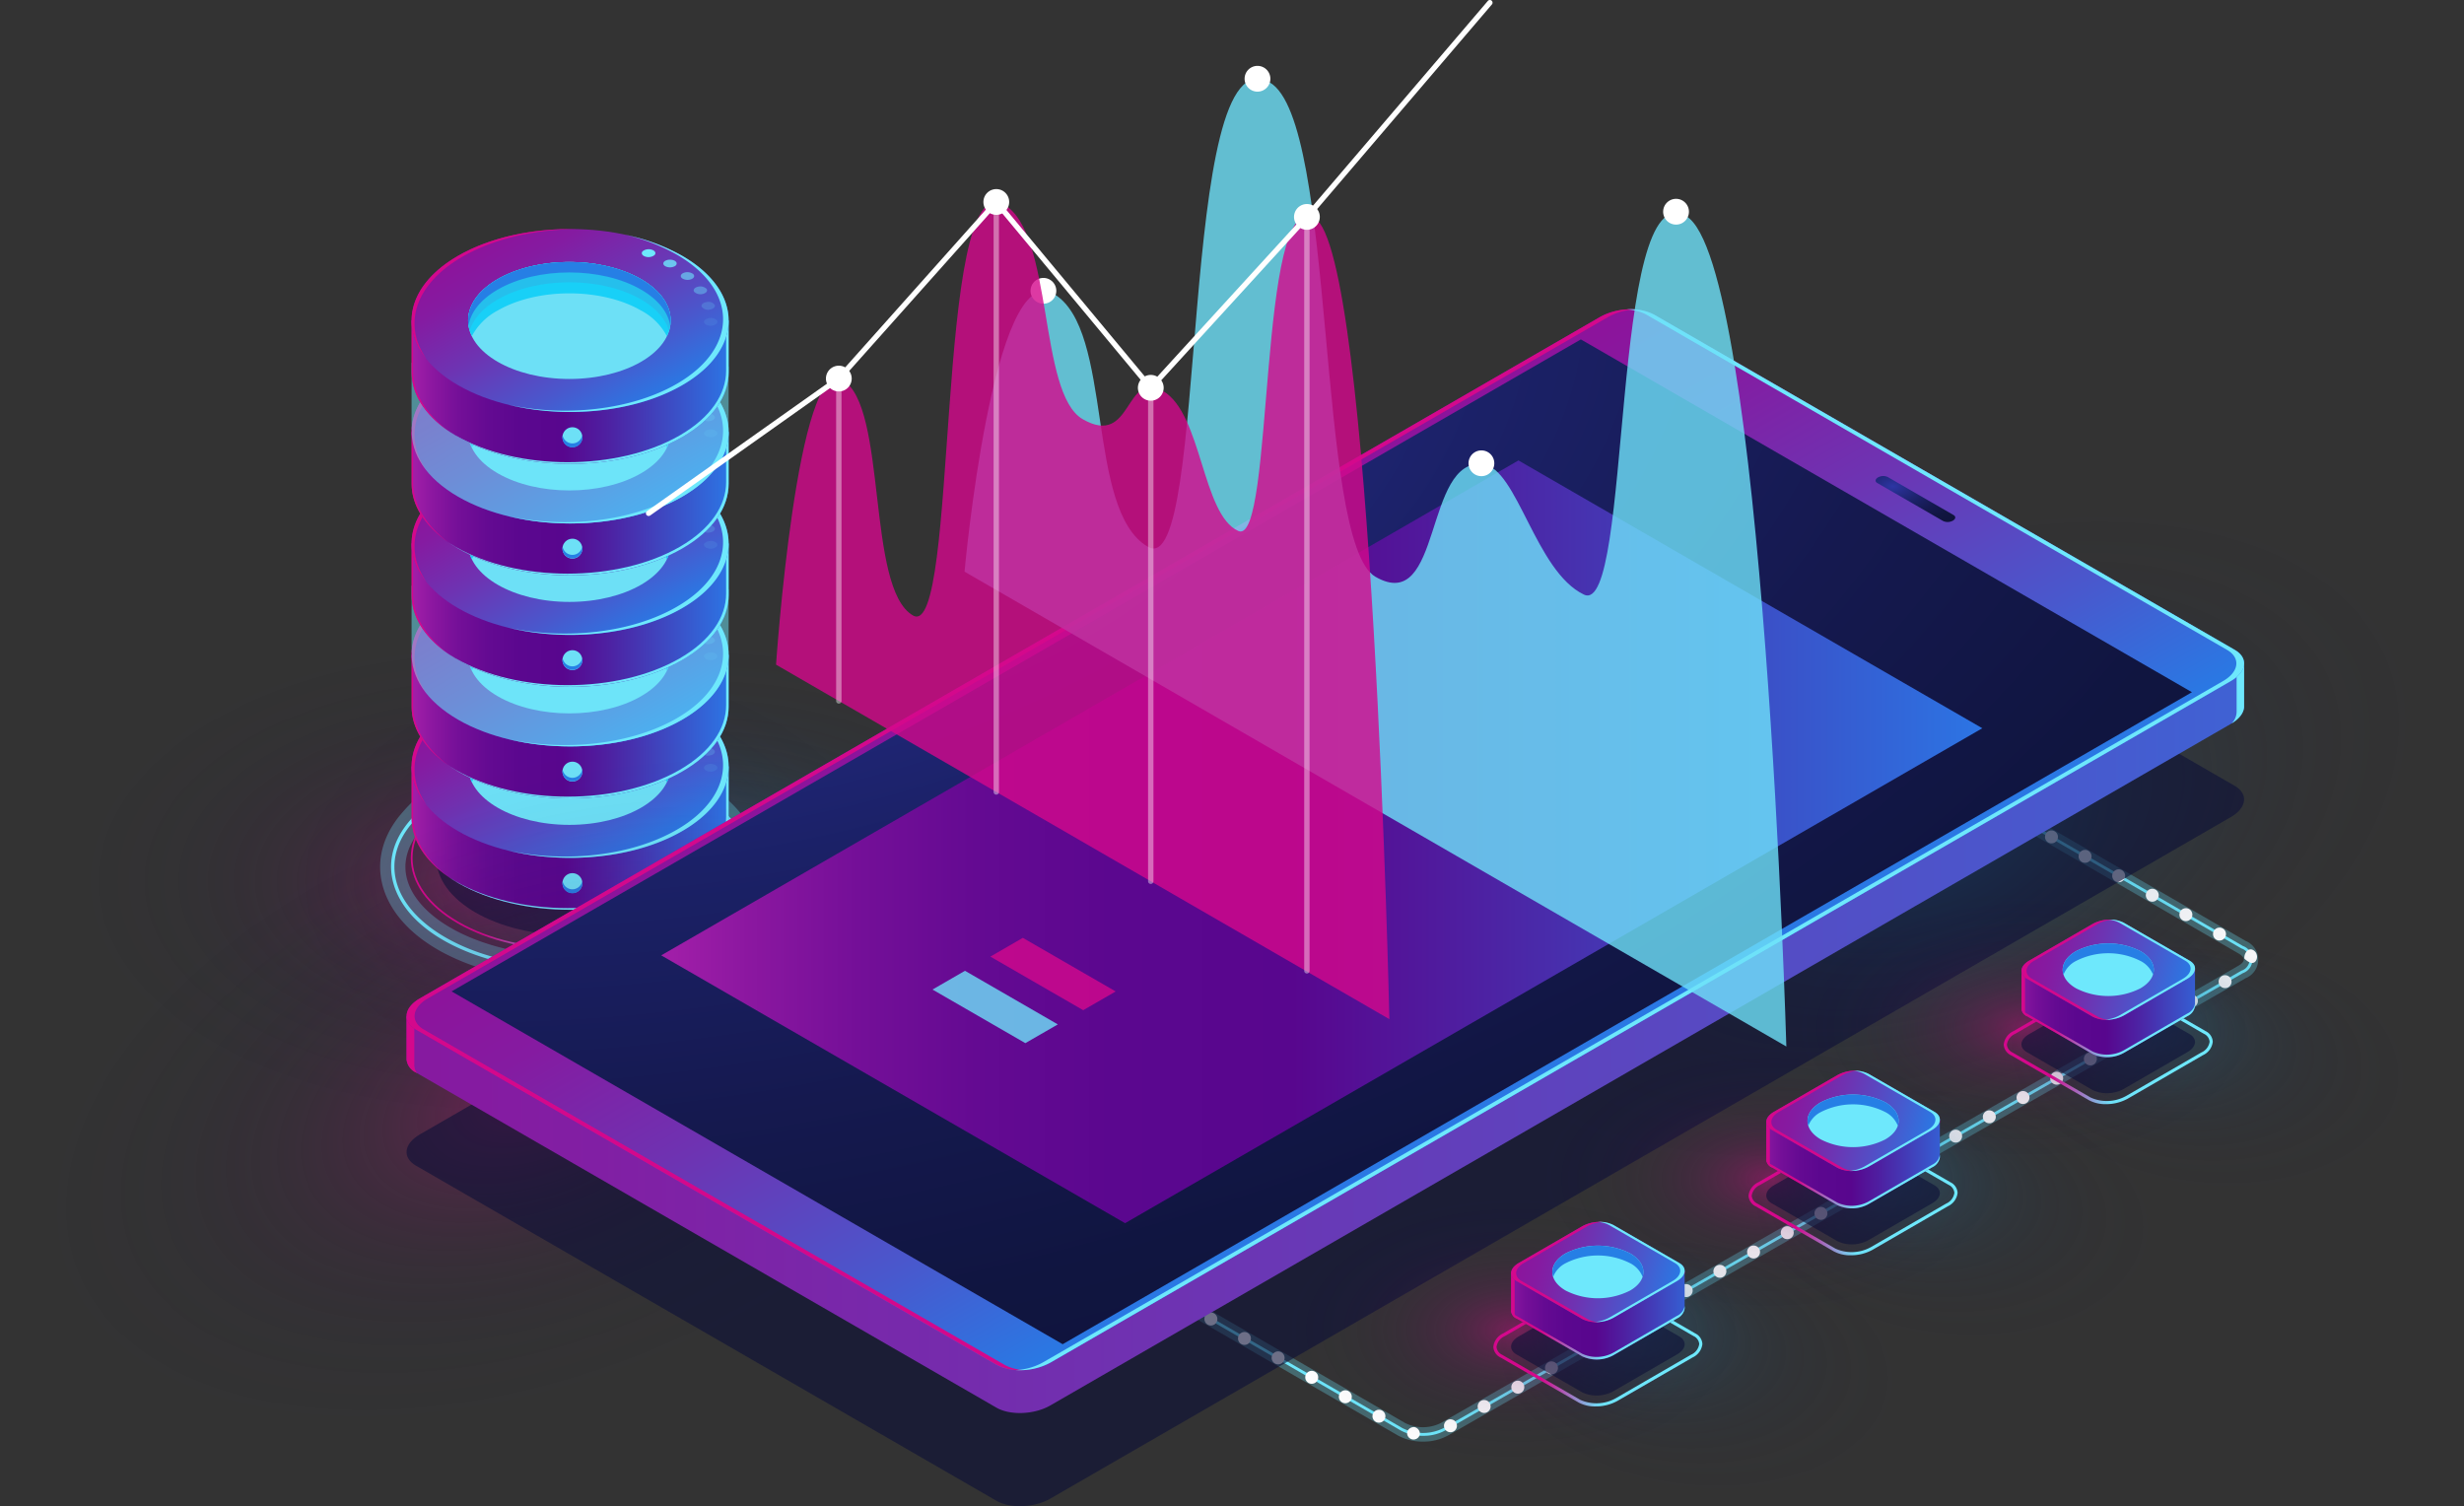 <svg xmlns="http://www.w3.org/2000/svg" xmlns:xlink="http://www.w3.org/1999/xlink" viewBox="0 0 458.983 280.569"><rect x="0" y="0" width="458.983" height="280.569" fill="#333333" stroke="none"/><defs><style>.cls-1{isolation:isolate;}.cls-17,.cls-2,.cls-3,.cls-30,.cls-31,.cls-39,.cls-40,.cls-41,.cls-46,.cls-47,.cls-52,.cls-53{opacity:0.4;}.cls-2,.cls-3,.cls-30,.cls-31,.cls-40,.cls-41,.cls-46,.cls-47,.cls-52,.cls-53{mix-blend-mode:lighten;}.cls-2{fill:url(#radial-gradient);}.cls-3{fill:url(#radial-gradient-2);}.cls-15,.cls-16,.cls-17,.cls-18,.cls-19,.cls-22,.cls-4,.cls-5{fill:#6ee8fc;}.cls-4{opacity:0.3;}.cls-6{fill:url(#Áåçûìÿííûé_ãðàäèåíò_388);}.cls-7{fill:#0c0f38;}.cls-16,.cls-7{opacity:0.6;}.cls-8{fill:url(#Áåçûìÿííûé_ãðàäèåíò_377);}.cls-38,.cls-9{fill:#d4088c;}.cls-10{fill:url(#Áåçûìÿííûé_ãðàäèåíò_300);}.cls-11{fill:#6de0f6;}.cls-12{fill:#18d0f7;}.cls-13{fill:#25bfec;}.cls-14{fill:#267fe5;}.cls-15,.cls-37,.cls-38{opacity:0.8;}.cls-18{opacity:0.2;}.cls-19{opacity:0.1;}.cls-20{fill:url(#Áåçûìÿííûé_ãðàäèåíò_377-2);}.cls-21{fill:url(#Áåçûìÿííûé_ãðàäèåíò_300-2);}.cls-22{opacity:0.5;}.cls-23{fill:url(#Áåçûìÿííûé_ãðàäèåíò_377-3);}.cls-24{fill:url(#Áåçûìÿííûé_ãðàäèåíò_300-3);}.cls-25{fill:url(#Áåçûìÿííûé_ãðàäèåíò_377-4);}.cls-26{fill:url(#Áåçûìÿííûé_ãðàäèåíò_300-4);}.cls-27{fill:url(#Áåçûìÿííûé_ãðàäèåíò_377-5);}.cls-28{fill:url(#Áåçûìÿííûé_ãðàäèåíò_300-5);}.cls-29,.cls-39{fill:#fff;}.cls-30{fill:url(#radial-gradient-3);}.cls-31{fill:url(#radial-gradient-4);}.cls-32{fill:url(#Áåçûìÿííûé_ãðàäèåíò_300-6);}.cls-33{fill:url(#Áåçûìÿííûé_ãðàäèåíò_300-7);}.cls-34{fill:url(#Áåçûìÿííûé_ãðàäèåíò_478);}.cls-35{fill:url(#Áåçûìÿííûé_ãðàäèåíò_377-6);}.cls-36{fill:url(#Áåçûìÿííûé_ãðàäèåíò_478-2);}.cls-37{fill:#6ee1f8;}.cls-40{fill:url(#radial-gradient-5);}.cls-41{fill:url(#radial-gradient-6);}.cls-42{fill:url(#Áåçûìÿííûé_ãðàäèåíò_102);}.cls-43{fill:url(#Áåçûìÿííûé_ãðàäèåíò_377-7);}.cls-44{fill:url(#Áåçûìÿííûé_ãðàäèåíò_388-2);}.cls-45{fill:url(#Áåçûìÿííûé_ãðàäèåíò_300-8);}.cls-46{fill:url(#radial-gradient-7);}.cls-47{fill:url(#radial-gradient-8);}.cls-48{fill:url(#Áåçûìÿííûé_ãðàäèåíò_102-2);}.cls-49{fill:url(#Áåçûìÿííûé_ãðàäèåíò_377-8);}.cls-50{fill:url(#Áåçûìÿííûé_ãðàäèåíò_388-3);}.cls-51{fill:url(#Áåçûìÿííûé_ãðàäèåíò_300-9);}.cls-52{fill:url(#radial-gradient-9);}.cls-53{fill:url(#radial-gradient-10);}.cls-54{fill:url(#Áåçûìÿííûé_ãðàäèåíò_102-3);}.cls-55{fill:url(#Áåçûìÿííûé_ãðàäèåíò_377-9);}.cls-56{fill:url(#Áåçûìÿííûé_ãðàäèåíò_388-4);}.cls-57{fill:url(#Áåçûìÿííûé_ãðàäèåíò_300-10);}</style><radialGradient id="radial-gradient" cx="-2723.946" cy="202.811" r="68.499" gradientTransform="matrix(0.866, 0.5, -0.866, 0.5, 2665.037, 1424.716)" gradientUnits="userSpaceOnUse"><stop offset="0.011" stop-color="#25bfec"/><stop offset="0.04" stop-color="#24b6e3" stop-opacity="0.948"/><stop offset="0.189" stop-color="#208bb7" stop-opacity="0.7"/><stop offset="0.338" stop-color="#1c6692" stop-opacity="0.486"/><stop offset="0.483" stop-color="#194773" stop-opacity="0.311"/><stop offset="0.625" stop-color="#16305c" stop-opacity="0.176"/><stop offset="0.76" stop-color="#141f4b" stop-opacity="0.078"/><stop offset="0.888" stop-color="#131440" stop-opacity="0.02"/><stop offset="1" stop-color="#13113d" stop-opacity="0"/></radialGradient><radialGradient id="radial-gradient-2" cx="-2746.292" cy="225.158" r="68.499" gradientTransform="matrix(0.866, 0.5, -0.866, 0.5, 2665.037, 1424.716)" gradientUnits="userSpaceOnUse"><stop offset="0.011" stop-color="#d4088c"/><stop offset="0.142" stop-color="#a90a7a" stop-opacity="0.775"/><stop offset="0.297" stop-color="#7b0c68" stop-opacity="0.541"/><stop offset="0.452" stop-color="#560e58" stop-opacity="0.347"/><stop offset="0.601" stop-color="#390f4c" stop-opacity="0.195"/><stop offset="0.745" stop-color="#241044" stop-opacity="0.087"/><stop offset="0.881" stop-color="#17113f" stop-opacity="0.022"/><stop offset="1" stop-color="#13113d" stop-opacity="0"/></radialGradient><linearGradient id="Áåçûìÿííûé_ãðàäèåíò_388" x1="217.868" y1="244.806" x2="277.238" y2="244.806" gradientUnits="userSpaceOnUse"><stop offset="0" stop-color="#d4088c"/><stop offset="0.226" stop-color="#d4088c"/><stop offset="0.511" stop-color="#6ee1f8"/><stop offset="0.78" stop-color="#6ee8fc"/><stop offset="1" stop-color="#6ee8fc"/></linearGradient><linearGradient id="Áåçûìÿííûé_ãðàäèåíò_377" x1="-35.293" y1="237.425" x2="23.751" y2="237.425" gradientTransform="translate(253.323)" gradientUnits="userSpaceOnUse"><stop offset="0" stop-color="#a31fa9"/><stop offset="0.067" stop-color="#8b17a0"/><stop offset="0.149" stop-color="#740f98"/><stop offset="0.239" stop-color="#640a92"/><stop offset="0.341" stop-color="#5b078f"/><stop offset="0.478" stop-color="#58068e"/><stop offset="0.626" stop-color="#4d22a3"/><stop offset="0.944" stop-color="#3168da"/><stop offset="1" stop-color="#2c75e4"/></linearGradient><linearGradient id="Áåçûìÿííûé_ãðàäèåíò_300" x1="290.926" y1="1046.561" x2="339.138" y2="1046.561" gradientTransform="matrix(0.866, 0.5, -0.866, 0.5, 739.708, -538.036)" gradientUnits="userSpaceOnUse"><stop offset="0" stop-color="#8d139b"/><stop offset="0.165" stop-color="#851ba1"/><stop offset="0.428" stop-color="#6e33b2"/><stop offset="0.755" stop-color="#4958cd"/><stop offset="1" stop-color="#2979e4"/></linearGradient><linearGradient id="Áåçûìÿííûé_ãðàäèåíò_377-2" x1="-35.293" y1="216.66" x2="23.751" y2="216.66" xlink:href="#Áåçûìÿííûé_ãðàäèåíò_377"/><linearGradient id="Áåçûìÿííûé_ãðàäèåíò_300-2" x1="270.161" y1="1025.795" x2="318.373" y2="1025.795" xlink:href="#Áåçûìÿííûé_ãðàäèåíò_300"/><linearGradient id="Áåçûìÿííûé_ãðàäèåíò_377-3" x1="-35.293" y1="195.894" x2="23.751" y2="195.894" xlink:href="#Áåçûìÿííûé_ãðàäèåíò_377"/><linearGradient id="Áåçûìÿííûé_ãðàäèåíò_300-3" x1="249.396" y1="1005.03" x2="297.608" y2="1005.03" xlink:href="#Áåçûìÿííûé_ãðàäèåíò_300"/><linearGradient id="Áåçûìÿííûé_ãðàäèåíò_377-4" x1="-35.293" y1="175.129" x2="23.751" y2="175.129" xlink:href="#Áåçûìÿííûé_ãðàäèåíò_377"/><linearGradient id="Áåçûìÿííûé_ãðàäèåíò_300-4" x1="228.631" y1="984.265" x2="276.842" y2="984.265" xlink:href="#Áåçûìÿííûé_ãðàäèåíò_300"/><linearGradient id="Áåçûìÿííûé_ãðàäèåíò_377-5" x1="-35.293" y1="154.364" x2="23.751" y2="154.364" xlink:href="#Áåçûìÿííûé_ãðàäèåíò_377"/><linearGradient id="Áåçûìÿííûé_ãðàäèåíò_300-5" x1="207.865" y1="963.5" x2="256.077" y2="963.5" gradientTransform="matrix(0.866, 0.5, -0.866, 0.5, 881.056, -453.035)" xlink:href="#Áåçûìÿííûé_ãðàäèåíò_300"/><radialGradient id="radial-gradient-3" cx="-2960.744" cy="-413.694" r="84.775" gradientTransform="matrix(0.866, 0.5, -0.866, 0.5, 2706.834, 1928.465)" xlink:href="#radial-gradient"/><radialGradient id="radial-gradient-4" cx="-3160.362" cy="-312.948" r="84.775" gradientTransform="matrix(0.866, 0.5, -0.866, 0.5, 2706.476, 2025.387)" xlink:href="#radial-gradient-2"/><linearGradient id="Áåçûìÿííûé_ãðàäèåíò_300-6" x1="148.466" y1="249.402" x2="644.007" y2="249.402" gradientTransform="matrix(1, 0, 0, 1, 0, 0)" xlink:href="#Áåçûìÿííûé_ãðàäèåíò_300"/><linearGradient id="Áåçûìÿííûé_ãðàäèåíò_300-7" x1="-1170.8" y1="1040.248" x2="-1035.134" y2="1040.248" gradientTransform="matrix(0.866, 0.5, -1, 0.577, 2383.642, 192.268)" xlink:href="#Áåçûìÿííûé_ãðàäèåíò_300"/><radialGradient id="Áåçûìÿííûé_ãðàäèåíò_478" cx="-1848.922" cy="-1440.34" r="269.78" gradientTransform="matrix(0.841, 0.486, -1.072, 0.619, 144.317, 1869.469)" gradientUnits="userSpaceOnUse"><stop offset="0.011" stop-color="#2c35a2"/><stop offset="0.164" stop-color="#252c88"/><stop offset="0.398" stop-color="#1b2167"/><stop offset="0.621" stop-color="#15194f"/><stop offset="0.827" stop-color="#101540"/><stop offset="1" stop-color="#0f133b"/></radialGradient><linearGradient id="Áåçûìÿííûé_ãðàäèåíò_377-6" x1="123.167" y1="156.807" x2="369.257" y2="156.807" gradientTransform="matrix(1, 0, 0, 1, 0, 0)" xlink:href="#Áåçûìÿííûé_ãðàäèåíò_377"/><radialGradient id="Áåçûìÿííûé_ãðàäèåíò_478-2" cx="-1107.464" cy="736.196" r="12.83" gradientTransform="matrix(0.866, 0.5, -0.866, 0.5, 2090.515, 361.226)" xlink:href="#Áåçûìÿííûé_ãðàäèåíò_478"/><radialGradient id="radial-gradient-5" cx="737.544" cy="1681.275" fx="721.396" fy="1688.222" r="25.249" gradientTransform="matrix(-0.856, 0.867, -0.536, -1.385, 2086.632, 1972.31)" xlink:href="#radial-gradient"/><radialGradient id="radial-gradient-6" cx="-2581.873" cy="-712.231" r="38.155" gradientTransform="matrix(0.866, 0.5, -0.866, 0.5, 1996.476, 1838.481)" xlink:href="#radial-gradient-2"/><linearGradient id="Áåçûìÿííûé_ãðàäèåíò_102" x1="514.593" y1="279.312" x2="553.532" y2="279.312" xlink:href="#Áåçûìÿííûé_ãðàäèåíò_388"/><linearGradient id="Áåçûìÿííûé_ãðàäèåíò_377-7" x1="514.844" y1="272.608" x2="554.228" y2="272.608" gradientTransform="matrix(1, 0, 0, 1, 0, 0)" xlink:href="#Áåçûìÿííûé_ãðàäèåíò_377"/><linearGradient id="Áåçûìÿííûé_ãðàäèåíò_388-2" x1="514.844" y1="276.974" x2="554.228" y2="276.974" xlink:href="#Áåçûìÿííûé_ãðàäèåíò_388"/><linearGradient id="Áåçûìÿííûé_ãðàäèåíò_300-8" x1="779.866" y1="682.706" x2="798.417" y2="666.641" gradientTransform="matrix(0.866, 0.5, -1, 0.577, 525.002, -518.494)" xlink:href="#Áåçûìÿííûé_ãðàäèåíò_300"/><radialGradient id="radial-gradient-7" cx="751.618" cy="1721.702" fx="735.47" fy="1728.649" r="25.249" gradientTransform="matrix(-0.856, 0.867, -0.536, -1.385, 2072.795, 2044.244)" xlink:href="#radial-gradient"/><radialGradient id="radial-gradient-8" cx="-2581.164" cy="-656.632" r="38.155" gradientTransform="matrix(0.866, 0.5, -0.866, 0.5, 1996.476, 1838.481)" xlink:href="#radial-gradient-2"/><linearGradient id="Áåçûìÿííûé_ãðàäèåíò_102-2" x1="467.058" y1="307.466" x2="505.997" y2="307.466" xlink:href="#Áåçûìÿííûé_ãðàäèåíò_388"/><linearGradient id="Áåçûìÿííûé_ãðàäèåíò_377-8" x1="467.308" y1="300.762" x2="506.693" y2="300.762" gradientTransform="matrix(1, 0, 0, 1, 0, 0)" xlink:href="#Áåçûìÿííûé_ãðàäèåíò_377"/><linearGradient id="Áåçûìÿííûé_ãðàäèåíò_388-3" x1="467.308" y1="305.128" x2="506.693" y2="305.128" xlink:href="#Áåçûìÿííûé_ãðàäèåíò_388"/><linearGradient id="Áåçûìÿííûé_ãðàäèåíò_300-9" x1="780.574" y1="730.854" x2="799.124" y2="714.789" gradientTransform="matrix(0.866, 0.5, -1, 0.577, 525.002, -518.494)" xlink:href="#Áåçûìÿííûé_ãðàäèåíò_300"/><radialGradient id="radial-gradient-9" cx="765.692" cy="1762.129" fx="749.544" fy="1769.076" r="25.249" gradientTransform="matrix(-0.856, 0.867, -0.536, -1.385, 2058.955, 2116.181)" xlink:href="#radial-gradient"/><radialGradient id="radial-gradient-10" cx="-2580.455" cy="-601.032" r="38.155" gradientTransform="matrix(0.866, 0.5, -0.866, 0.5, 1996.476, 1838.481)" xlink:href="#radial-gradient-2"/><linearGradient id="Áåçûìÿííûé_ãðàäèåíò_102-3" x1="419.523" y1="335.621" x2="458.462" y2="335.621" xlink:href="#Áåçûìÿííûé_ãðàäèåíò_388"/><linearGradient id="Áåçûìÿííûé_ãðàäèåíò_377-9" x1="419.773" y1="328.916" x2="459.158" y2="328.916" gradientTransform="matrix(1, 0, 0, 1, 0, 0)" xlink:href="#Áåçûìÿííûé_ãðàäèåíò_377"/><linearGradient id="Áåçûìÿííûé_ãðàäèåíò_388-4" x1="419.773" y1="333.282" x2="459.158" y2="333.282" xlink:href="#Áåçûìÿííûé_ãðàäèåíò_388"/><linearGradient id="Áåçûìÿííûé_ãðàäèåíò_300-10" x1="781.281" y1="779.002" x2="799.832" y2="762.937" gradientTransform="matrix(0.866, 0.5, -1, 0.577, 525.002, -518.494)" xlink:href="#Áåçûìÿííûé_ãðàäèåíò_300"/></defs><title>performance</title><g class="cls-1"><g id="Ñëîé_1" data-name="Ñëîé 1"><ellipse class="cls-2" cx="130.466" cy="164.149" rx="83.893" ry="48.436"/><ellipse class="cls-3" cx="91.761" cy="164.149" rx="83.893" ry="48.436"/><path class="cls-4" d="M247.457,267.819a55.915,55.915,0,0,1-15.682-2.2c-10.167-2.991-17.122-8.6-19.081-15.394-1.373-4.76-.082-9.7,3.634-13.914h0l.4-.453c8.911-10.1,29.37-14.042,46.575-8.981,10.167,2.991,17.122,8.6,19.081,15.395,1.373,4.76.082,9.7-3.635,13.913l-.4.453C272.066,263.758,260.037,267.819,247.457,267.819Zm-27.6-28.388c-2.65,3-3.563,6.284-2.639,9.487,1.481,5.136,7.419,9.688,15.883,12.179,15.333,4.51,34.044,1.11,41.713-7.58l.4-.453c2.649-3,3.563-6.284,2.639-9.487-1.482-5.137-7.419-9.689-15.883-12.18-15.332-4.509-34.043-1.11-41.713,7.581Z" transform="translate(-141.348 -85.001)"/><path class="cls-5" d="M247.269,265.728a53.238,53.238,0,0,1-14.917-2.073c-9.483-2.79-15.932-7.891-17.693-14-1.189-4.123-.082-8.27,3.2-11.993l.4-.452c8.288-9.392,28.237-13.146,44.466-8.373,9.482,2.79,15.931,7.892,17.692,14,1.19,4.123.082,8.269-3.2,11.992l-.4.452C270.971,261.907,259.322,265.728,247.269,265.728Zm-28.941-27.652c-3.137,3.555-4.2,7.5-3.072,11.408,1.677,5.812,8.133,10.887,17.272,13.576,16.021,4.712,35.68,1.038,43.823-8.19l.4-.452c3.138-3.554,4.2-7.5,3.073-11.408-1.677-5.812-8.133-10.886-17.272-13.575-16.021-4.713-35.681-1.038-43.823,8.189Z" transform="translate(-141.348 -85.001)"/><path class="cls-6" d="M247.554,262c-7.591,0-15.18-1.668-20.958-5-5.628-3.25-8.728-7.58-8.728-12.193s3.1-8.943,8.728-12.193c11.556-6.672,30.357-6.672,41.913,0,5.629,3.25,8.729,7.58,8.729,12.195s-3.1,8.942-8.728,12.192C262.733,260.335,255.143,262,247.554,262Zm0-34.074c-7.53,0-15.062,1.655-20.794,4.966-5.523,3.188-8.566,7.419-8.566,11.911s3.043,8.723,8.566,11.912c11.467,6.621,30.123,6.622,41.59,0,5.523-3.189,8.565-7.419,8.565-11.911s-3.042-8.725-8.566-11.913C262.614,229.584,255.083,227.929,247.552,227.929Z" transform="translate(-141.348 -85.001)"/><ellipse class="cls-7" cx="106.204" cy="159.805" rx="24.928" ry="14.392"/><path class="cls-8" d="M277.074,237.409v-9.648h-5.226a24.123,24.123,0,0,0-3.42-2.389c-11.529-6.656-30.222-6.656-41.751,0a24,24,0,0,0-3.421,2.389H218.03v9.664h0c0,4.362,2.883,8.724,8.647,12.052,11.53,6.657,30.223,6.657,41.752,0C274.2,246.145,277.081,241.777,277.074,237.409Z" transform="translate(-141.348 -85.001)"/><path class="cls-9" d="M218.3,237.174v-9.413h-.272v9.664c0,3.905,2.328,7.8,6.948,10.967C220.533,245.1,218.3,241.14,218.3,237.174Z" transform="translate(-141.348 -85.001)"/><path class="cls-5" d="M276.608,227.761V237.1c.008,4.368-2.874,8.736-8.645,12.068-11.529,6.657-30.222,6.656-41.751,0-.587-.339-1.123-.695-1.65-1.054.657.47,1.358.927,2.115,1.364,11.53,6.657,30.223,6.657,41.752,0,5.771-3.333,8.652-7.7,8.645-12.069v-9.648Z" transform="translate(-141.348 -85.001)"/><ellipse class="cls-10" cx="106.204" cy="142.76" rx="29.523" ry="17.045"/><path class="cls-9" d="M227.474,215.885c5.856-3.381,13.506-5.088,21.181-5.138-7.919-.17-15.933,1.471-21.978,4.962-8.983,5.186-11.046,12.977-5.919,19.17C216.344,228.542,218.58,221.02,227.474,215.885Z" transform="translate(-141.348 -85.001)"/><path class="cls-5" d="M268.428,215.709a36.521,36.521,0,0,0-10.444-3.881,35.77,35.77,0,0,1,9.408,3.648c11.53,6.657,11.53,17.449,0,24.1-8.466,4.888-20.789,6.172-31.308,3.881,10.736,2.611,23.6,1.4,32.344-3.648C279.958,233.158,279.958,222.366,268.428,215.709Z" transform="translate(-141.348 -85.001)"/><ellipse class="cls-11" cx="106.061" cy="142.76" rx="18.867" ry="10.893"/><path class="cls-12" d="M234.069,225.9c7.368-4.254,19.313-4.253,26.681,0a11.544,11.544,0,0,1,4.827,4.784c1.757-3.66.157-7.745-4.827-10.622-7.368-4.254-19.313-4.254-26.681,0-4.984,2.877-6.584,6.962-4.826,10.621A11.54,11.54,0,0,1,234.069,225.9Z" transform="translate(-141.348 -85.001)"/><path class="cls-13" d="M234.069,223.835c7.368-4.254,19.313-4.254,26.681,0,2.849,1.645,4.583,3.686,5.229,5.815,1.026-3.378-.709-6.981-5.229-9.591-7.368-4.254-19.313-4.254-26.681,0-4.52,2.609-6.254,6.212-5.229,9.59C229.486,227.52,231.22,225.48,234.069,223.835Z" transform="translate(-141.348 -85.001)"/><path class="cls-14" d="M234.069,222c7.368-4.254,19.313-4.254,26.681,0,3.257,1.88,5.068,4.277,5.446,6.733.478-3.1-1.333-6.3-5.446-8.673-7.368-4.254-19.313-4.254-26.681,0-4.112,2.374-5.923,5.57-5.446,8.672C229,226.275,230.813,223.879,234.069,222Z" transform="translate(-141.348 -85.001)"/><path class="cls-5" d="M262.83,214.6a1.873,1.873,0,0,0-1.742.239c-.366.344-.181.794.414,1.005a1.874,1.874,0,0,0,1.742-.239C263.61,215.26,263.425,214.81,262.83,214.6Z" transform="translate(-141.348 -85.001)"/><path class="cls-15" d="M267,216.62a1.94,1.94,0,0,0-1.758.038c-.468.291-.439.745.065,1.015a1.943,1.943,0,0,0,1.758-.037C267.53,217.345,267.5,216.89,267,216.62Z" transform="translate(-141.348 -85.001)"/><path class="cls-16" d="M270.416,219.064a1.9,1.9,0,0,0-1.738-.161c-.557.232-.682.681-.279,1a1.9,1.9,0,0,0,1.738.161C270.694,219.834,270.819,219.385,270.416,219.064Z" transform="translate(-141.348 -85.001)"/><path class="cls-17" d="M272.943,221.846a1.715,1.715,0,0,0-1.65-.354c-.624.165-.9.591-.612.952a1.716,1.716,0,0,0,1.649.354C272.955,222.633,273.229,222.206,272.943,221.846Z" transform="translate(-141.348 -85.001)"/><path class="cls-18" d="M274.482,224.858a1.448,1.448,0,0,0-1.5-.532c-.668.091-1.081.479-.922.865a1.449,1.449,0,0,0,1.5.533C274.228,225.632,274.641,225.244,274.482,224.858Z" transform="translate(-141.348 -85.001)"/><path class="cls-19" d="M274.848,228.329c.3-.357.045-.787-.573-.961a1.748,1.748,0,0,0-1.664.33c-.3.357-.045.787.572.961A1.749,1.749,0,0,0,274.848,228.329Z" transform="translate(-141.348 -85.001)"/><path class="cls-20" d="M277.074,216.644V207h-5.226a24.041,24.041,0,0,0-3.42-2.389c-11.529-6.657-30.222-6.657-41.751,0A24,24,0,0,0,223.256,207H218.03v9.663h0c0,4.363,2.883,8.725,8.647,12.053,11.53,6.657,30.223,6.657,41.752,0C274.2,225.38,277.081,221.012,277.074,216.644Z" transform="translate(-141.348 -85.001)"/><path class="cls-9" d="M218.3,216.409V207h-.272v9.663c0,3.906,2.328,7.8,6.948,10.968C220.533,224.337,218.3,220.374,218.3,216.409Z" transform="translate(-141.348 -85.001)"/><path class="cls-5" d="M276.608,207v9.338c.008,4.367-2.874,8.736-8.645,12.068-11.529,6.656-30.222,6.656-41.751,0-.587-.338-1.123-.694-1.65-1.053.657.47,1.358.927,2.115,1.364,11.53,6.657,30.223,6.657,41.752,0,5.771-3.332,8.652-7.7,8.645-12.068V207Z" transform="translate(-141.348 -85.001)"/><ellipse class="cls-21" cx="106.204" cy="121.995" rx="29.523" ry="17.045"/><path class="cls-9" d="M227.474,195.12c5.856-3.381,13.506-5.088,21.181-5.138-7.919-.171-15.933,1.471-21.978,4.961-8.983,5.186-11.046,12.978-5.919,19.171C216.344,207.776,218.58,200.255,227.474,195.12Z" transform="translate(-141.348 -85.001)"/><path class="cls-5" d="M268.428,194.944a36.462,36.462,0,0,0-10.444-3.881,35.77,35.77,0,0,1,9.408,3.648c11.53,6.657,11.53,17.449,0,24.1-8.466,4.888-20.789,6.172-31.308,3.881,10.736,2.611,23.6,1.4,32.344-3.648C279.958,212.393,279.958,201.6,268.428,194.944Z" transform="translate(-141.348 -85.001)"/><path class="cls-11" d="M260.751,214.7c-7.368,4.254-19.314,4.253-26.682,0s-7.368-11.15,0-15.4,19.313-4.254,26.681,0S268.119,210.445,260.751,214.7Z" transform="translate(-141.348 -85.001)"/><path class="cls-12" d="M234.069,205.132c7.368-4.254,19.313-4.254,26.681,0a11.539,11.539,0,0,1,4.827,4.784c1.757-3.66.157-7.745-4.827-10.622-7.368-4.254-19.313-4.254-26.681,0-4.984,2.877-6.584,6.961-4.826,10.621A11.54,11.54,0,0,1,234.069,205.132Z" transform="translate(-141.348 -85.001)"/><path class="cls-13" d="M234.069,203.07c7.368-4.254,19.313-4.254,26.681,0,2.849,1.645,4.583,3.685,5.229,5.815,1.026-3.379-.709-6.982-5.229-9.591-7.368-4.254-19.313-4.254-26.681,0-4.52,2.609-6.254,6.212-5.229,9.59C229.486,206.755,231.22,204.714,234.069,203.07Z" transform="translate(-141.348 -85.001)"/><path class="cls-14" d="M234.069,201.234c7.368-4.254,19.313-4.254,26.681,0,3.257,1.88,5.068,4.276,5.446,6.733.478-3.1-1.333-6.3-5.446-8.673-7.368-4.254-19.313-4.254-26.681,0-4.112,2.373-5.923,5.57-5.446,8.672C229,205.51,230.813,203.113,234.069,201.234Z" transform="translate(-141.348 -85.001)"/><path class="cls-5" d="M262.83,193.833a1.873,1.873,0,0,0-1.742.239c-.366.343-.181.794.414,1a1.874,1.874,0,0,0,1.742-.239C263.61,194.5,263.425,194.044,262.83,193.833Z" transform="translate(-141.348 -85.001)"/><path class="cls-15" d="M267,195.855a1.943,1.943,0,0,0-1.758.037c-.468.291-.439.746.065,1.016a1.94,1.94,0,0,0,1.758-.038C267.53,196.579,267.5,196.125,267,195.855Z" transform="translate(-141.348 -85.001)"/><path class="cls-16" d="M270.416,198.3a1.9,1.9,0,0,0-1.738-.161c-.557.233-.682.682-.279,1a1.9,1.9,0,0,0,1.738.161C270.694,199.069,270.819,198.62,270.416,198.3Z" transform="translate(-141.348 -85.001)"/><path class="cls-17" d="M272.943,201.08a1.72,1.72,0,0,0-1.65-.354c-.624.166-.9.592-.612.953a1.716,1.716,0,0,0,1.649.354C272.955,201.867,273.229,201.441,272.943,201.08Z" transform="translate(-141.348 -85.001)"/><path class="cls-18" d="M274.482,204.093a1.45,1.45,0,0,0-1.5-.533c-.668.092-1.081.479-.922.866a1.448,1.448,0,0,0,1.5.532C274.228,204.867,274.641,204.479,274.482,204.093Z" transform="translate(-141.348 -85.001)"/><path class="cls-19" d="M274.848,207.563c.3-.356.045-.786-.573-.961a1.745,1.745,0,0,0-1.664.331c-.3.356-.045.787.572.961A1.747,1.747,0,0,0,274.848,207.563Z" transform="translate(-141.348 -85.001)"/><path class="cls-22" d="M277.075,194.777l-9.141-.1c-11.118-6.134-28.486-6.287-39.912-.455l-10.006-.114v12.425h.033c-.213,4.517,2.658,9.073,8.628,12.52,11.53,6.656,30.222,6.656,41.752,0,5.97-3.447,8.84-8,8.627-12.52h.019Z" transform="translate(-141.348 -85.001)"/><path class="cls-23" d="M277.074,195.879v-9.648h-5.226a23.96,23.96,0,0,0-3.42-2.389c-11.529-6.657-30.222-6.657-41.751,0a24,24,0,0,0-3.421,2.39H218.03v9.663h0c0,4.362,2.883,8.724,8.647,12.053,11.53,6.656,30.223,6.656,41.752,0C274.2,204.615,277.081,200.246,277.074,195.879Z" transform="translate(-141.348 -85.001)"/><path class="cls-9" d="M218.3,195.644v-9.413h-.272v9.663c0,3.905,2.328,7.8,6.948,10.967C220.533,203.572,218.3,199.609,218.3,195.644Z" transform="translate(-141.348 -85.001)"/><path class="cls-5" d="M276.608,186.231v9.338c.008,4.367-2.874,8.736-8.645,12.068-11.529,6.656-30.222,6.656-41.751,0-.587-.338-1.123-.695-1.65-1.053.657.47,1.358.927,2.115,1.364,11.53,6.656,30.223,6.656,41.752,0,5.771-3.332,8.652-7.7,8.645-12.068v-9.648Z" transform="translate(-141.348 -85.001)"/><ellipse class="cls-24" cx="106.204" cy="101.23" rx="29.523" ry="17.045"/><path class="cls-9" d="M227.474,174.355c5.856-3.382,13.506-5.089,21.181-5.139-7.919-.17-15.933,1.472-21.978,4.962-8.983,5.186-11.046,12.978-5.919,19.171C216.344,187.011,218.58,179.49,227.474,174.355Z" transform="translate(-141.348 -85.001)"/><path class="cls-5" d="M268.428,174.178a36.521,36.521,0,0,0-10.444-3.881,35.737,35.737,0,0,1,9.408,3.649c11.53,6.656,11.53,17.449,0,24.1-8.466,4.888-20.789,6.172-31.308,3.881,10.736,2.611,23.6,1.4,32.344-3.648C279.958,191.627,279.958,180.835,268.428,174.178Z" transform="translate(-141.348 -85.001)"/><ellipse class="cls-11" cx="106.061" cy="101.23" rx="18.867" ry="10.893"/><path class="cls-12" d="M234.069,184.367c7.368-4.254,19.313-4.254,26.681,0a11.543,11.543,0,0,1,4.827,4.783c1.757-3.659.157-7.744-4.827-10.621-7.368-4.254-19.313-4.254-26.681,0-4.984,2.877-6.584,6.962-4.826,10.622A11.534,11.534,0,0,1,234.069,184.367Z" transform="translate(-141.348 -85.001)"/><path class="cls-13" d="M234.069,182.305c7.368-4.254,19.313-4.254,26.681,0,2.849,1.644,4.583,3.685,5.229,5.814,1.026-3.378-.709-6.981-5.229-9.59-7.368-4.254-19.313-4.254-26.681,0-4.52,2.61-6.254,6.212-5.229,9.591C229.486,185.99,231.22,183.949,234.069,182.305Z" transform="translate(-141.348 -85.001)"/><path class="cls-14" d="M234.069,180.468c7.368-4.254,19.313-4.253,26.681,0,3.257,1.881,5.068,4.277,5.446,6.733.478-3.1-1.333-6.3-5.446-8.672-7.368-4.254-19.313-4.254-26.681,0-4.112,2.374-5.923,5.571-5.446,8.672C229,184.744,230.813,182.348,234.069,180.468Z" transform="translate(-141.348 -85.001)"/><path class="cls-5" d="M262.83,173.068a1.876,1.876,0,0,0-1.742.238c-.366.344-.181.794.414,1.006a1.874,1.874,0,0,0,1.742-.239C263.61,173.729,263.425,173.279,262.83,173.068Z" transform="translate(-141.348 -85.001)"/><path class="cls-15" d="M267,175.09a1.943,1.943,0,0,0-1.758.037c-.468.291-.439.746.065,1.016a1.94,1.94,0,0,0,1.758-.038C267.53,175.814,267.5,175.36,267,175.09Z" transform="translate(-141.348 -85.001)"/><path class="cls-16" d="M270.416,177.533a1.9,1.9,0,0,0-1.738-.161c-.557.233-.682.682-.279,1a1.9,1.9,0,0,0,1.738.161C270.694,178.3,270.819,177.855,270.416,177.533Z" transform="translate(-141.348 -85.001)"/><path class="cls-17" d="M272.943,180.315a1.718,1.718,0,0,0-1.65-.354c-.624.166-.9.592-.612.953a1.716,1.716,0,0,0,1.649.353C272.955,181.1,273.229,180.676,272.943,180.315Z" transform="translate(-141.348 -85.001)"/><path class="cls-18" d="M274.482,183.328a1.449,1.449,0,0,0-1.5-.533c-.668.092-1.081.479-.922.865a1.447,1.447,0,0,0,1.5.533C274.228,184.1,274.641,183.714,274.482,183.328Z" transform="translate(-141.348 -85.001)"/><path class="cls-19" d="M274.848,186.8c.3-.356.045-.787-.573-.961a1.748,1.748,0,0,0-1.664.33c-.3.357-.045.787.572.961A1.746,1.746,0,0,0,274.848,186.8Z" transform="translate(-141.348 -85.001)"/><path class="cls-25" d="M277.074,175.114v-9.648h-5.226a23.96,23.96,0,0,0-3.42-2.389c-11.529-6.657-30.222-6.657-41.751,0a24,24,0,0,0-3.421,2.39H218.03v9.663h0c0,4.362,2.883,8.724,8.647,12.052,11.53,6.657,30.223,6.657,41.752,0C274.2,183.85,277.081,179.481,277.074,175.114Z" transform="translate(-141.348 -85.001)"/><path class="cls-9" d="M218.3,174.878v-9.412h-.272v9.663c0,3.905,2.328,7.8,6.948,10.967C220.533,182.807,218.3,178.844,218.3,174.878Z" transform="translate(-141.348 -85.001)"/><path class="cls-5" d="M276.608,165.466V174.8c.008,4.368-2.874,8.736-8.645,12.068-11.529,6.657-30.222,6.657-41.751,0-.587-.339-1.123-.7-1.65-1.054.657.471,1.358.927,2.115,1.364,11.53,6.657,30.223,6.657,41.752,0,5.771-3.332,8.652-7.7,8.645-12.068v-9.648Z" transform="translate(-141.348 -85.001)"/><ellipse class="cls-26" cx="106.204" cy="80.465" rx="29.523" ry="17.045"/><path class="cls-9" d="M227.474,153.589c5.856-3.381,13.506-5.088,21.181-5.138-7.919-.17-15.933,1.471-21.978,4.962-8.983,5.186-11.046,12.978-5.919,19.17C216.344,166.246,218.58,158.725,227.474,153.589Z" transform="translate(-141.348 -85.001)"/><path class="cls-5" d="M268.428,153.413a36.521,36.521,0,0,0-10.444-3.881,35.77,35.77,0,0,1,9.408,3.648c11.53,6.657,11.53,17.449,0,24.106-8.466,4.888-20.789,6.172-31.308,3.88,10.736,2.612,23.6,1.4,32.344-3.648C279.958,170.862,279.958,160.07,268.428,153.413Z" transform="translate(-141.348 -85.001)"/><path class="cls-11" d="M260.751,173.168c-7.368,4.254-19.314,4.254-26.682,0s-7.368-11.151,0-15.4,19.313-4.253,26.681,0S268.119,168.914,260.751,173.168Z" transform="translate(-141.348 -85.001)"/><path class="cls-12" d="M234.069,163.6c7.368-4.253,19.313-4.253,26.681,0a11.543,11.543,0,0,1,4.827,4.783c1.757-3.66.157-7.744-4.827-10.622-7.368-4.254-19.313-4.254-26.681,0-4.984,2.877-6.584,6.962-4.826,10.622A11.536,11.536,0,0,1,234.069,163.6Z" transform="translate(-141.348 -85.001)"/><path class="cls-13" d="M234.069,161.539c7.368-4.253,19.313-4.253,26.681,0,2.849,1.644,4.583,3.685,5.229,5.814,1.026-3.378-.709-6.981-5.229-9.591-7.368-4.254-19.313-4.254-26.681,0-4.52,2.61-6.254,6.212-5.229,9.59C229.486,165.224,231.22,163.184,234.069,161.539Z" transform="translate(-141.348 -85.001)"/><path class="cls-14" d="M234.069,159.7c7.368-4.254,19.313-4.254,26.681,0,3.257,1.88,5.068,4.277,5.446,6.733.478-3.1-1.333-6.3-5.446-8.673-7.368-4.254-19.313-4.254-26.681,0-4.112,2.374-5.923,5.571-5.446,8.672C229,163.979,230.813,161.583,234.069,159.7Z" transform="translate(-141.348 -85.001)"/><path class="cls-5" d="M262.83,152.3a1.879,1.879,0,0,0-1.742.239c-.366.344-.181.794.414,1.006a1.88,1.88,0,0,0,1.742-.239C263.61,152.964,263.425,152.514,262.83,152.3Z" transform="translate(-141.348 -85.001)"/><path class="cls-15" d="M267,154.324a1.94,1.94,0,0,0-1.758.038c-.468.291-.439.745.065,1.015a1.94,1.94,0,0,0,1.758-.037C267.53,155.049,267.5,154.594,267,154.324Z" transform="translate(-141.348 -85.001)"/><path class="cls-16" d="M270.416,156.768a1.9,1.9,0,0,0-1.738-.161c-.557.232-.682.681-.279,1a1.9,1.9,0,0,0,1.738.161C270.694,157.539,270.819,157.09,270.416,156.768Z" transform="translate(-141.348 -85.001)"/><path class="cls-17" d="M272.943,159.55a1.718,1.718,0,0,0-1.65-.354c-.624.165-.9.592-.612.952a1.716,1.716,0,0,0,1.649.354C272.955,160.337,273.229,159.91,272.943,159.55Z" transform="translate(-141.348 -85.001)"/><path class="cls-18" d="M274.482,162.563a1.449,1.449,0,0,0-1.5-.533c-.668.092-1.081.479-.922.865a1.447,1.447,0,0,0,1.5.533C274.228,163.336,274.641,162.949,274.482,162.563Z" transform="translate(-141.348 -85.001)"/><path class="cls-19" d="M274.848,166.033c.3-.357.045-.787-.573-.961a1.748,1.748,0,0,0-1.664.33c-.3.357-.045.787.572.961A1.749,1.749,0,0,0,274.848,166.033Z" transform="translate(-141.348 -85.001)"/><path class="cls-22" d="M277.075,153.246l-9.141-.1c-11.118-6.134-28.486-6.286-39.912-.455l-10.006-.114V165h.033c-.213,4.516,2.658,9.072,8.628,12.519,11.53,6.657,30.222,6.657,41.752,0,5.97-3.448,8.84-8,8.627-12.52h.019Z" transform="translate(-141.348 -85.001)"/><path class="cls-27" d="M277.074,154.349V144.7h-5.226a24.041,24.041,0,0,0-3.42-2.389c-11.529-6.656-30.222-6.656-41.751,0a24,24,0,0,0-3.421,2.389H218.03v9.664h0c0,4.362,2.883,8.724,8.647,12.052,11.53,6.657,30.223,6.657,41.752,0C274.2,163.084,277.081,158.716,277.074,154.349Z" transform="translate(-141.348 -85.001)"/><path class="cls-9" d="M218.3,154.113V144.7h-.272v9.664c0,3.905,2.328,7.8,6.948,10.967C220.533,162.042,218.3,158.079,218.3,154.113Z" transform="translate(-141.348 -85.001)"/><path class="cls-5" d="M276.608,144.7v9.338c.008,4.367-2.874,8.736-8.645,12.068-11.529,6.657-30.222,6.656-41.751,0-.587-.339-1.123-.695-1.65-1.054.657.47,1.358.927,2.115,1.364,11.53,6.657,30.223,6.657,41.752,0,5.771-3.333,8.652-7.7,8.645-12.068V144.7Z" transform="translate(-141.348 -85.001)"/><path class="cls-28" d="M268.429,156.753c-11.53,6.657-30.222,6.656-41.752,0s-11.53-17.449,0-24.1,30.222-6.657,41.751,0S279.958,150.1,268.429,156.753Z" transform="translate(-141.348 -85.001)"/><path class="cls-9" d="M227.474,132.824c5.856-3.381,13.506-5.088,21.181-5.138-7.919-.17-15.933,1.471-21.978,4.962-8.983,5.185-11.046,12.977-5.919,19.17C216.344,145.481,218.58,137.959,227.474,132.824Z" transform="translate(-141.348 -85.001)"/><path class="cls-5" d="M268.428,132.648a36.521,36.521,0,0,0-10.444-3.881,35.77,35.77,0,0,1,9.408,3.648c11.53,6.657,11.53,17.449,0,24.105-8.466,4.888-20.789,6.172-31.308,3.881,10.736,2.611,23.6,1.4,32.344-3.648C279.958,150.1,279.958,139.305,268.428,132.648Z" transform="translate(-141.348 -85.001)"/><ellipse class="cls-11" cx="106.061" cy="59.699" rx="18.867" ry="10.893"/><path class="cls-12" d="M234.069,142.836c7.368-4.254,19.313-4.253,26.681,0a11.531,11.531,0,0,1,4.827,4.783c1.757-3.66.157-7.745-4.827-10.622-7.368-4.254-19.313-4.254-26.681,0-4.984,2.877-6.584,6.961-4.826,10.621A11.54,11.54,0,0,1,234.069,142.836Z" transform="translate(-141.348 -85.001)"/><path class="cls-13" d="M234.069,140.774c7.368-4.254,19.313-4.254,26.681,0,2.849,1.645,4.583,3.686,5.229,5.815,1.026-3.378-.709-6.981-5.229-9.591-7.368-4.254-19.313-4.254-26.681,0-4.52,2.609-6.254,6.212-5.229,9.59C229.486,144.459,231.22,142.419,234.069,140.774Z" transform="translate(-141.348 -85.001)"/><path class="cls-14" d="M234.069,138.938c7.368-4.254,19.313-4.254,26.681,0,3.257,1.88,5.068,4.277,5.446,6.733.478-3.1-1.333-6.3-5.446-8.673-7.368-4.254-19.313-4.254-26.681,0-4.112,2.374-5.923,5.57-5.446,8.672C229,143.214,230.813,140.818,234.069,138.938Z" transform="translate(-141.348 -85.001)"/><path class="cls-5" d="M262.83,131.537a1.873,1.873,0,0,0-1.742.239c-.366.344-.181.794.414,1.006a1.877,1.877,0,0,0,1.742-.24C263.61,132.2,263.425,131.749,262.83,131.537Z" transform="translate(-141.348 -85.001)"/><path class="cls-15" d="M267,133.559a1.94,1.94,0,0,0-1.758.038c-.468.291-.439.745.065,1.015a1.94,1.94,0,0,0,1.758-.038C267.53,134.284,267.5,133.829,267,133.559Z" transform="translate(-141.348 -85.001)"/><path class="cls-16" d="M270.416,136a1.9,1.9,0,0,0-1.738-.161c-.557.232-.682.681-.279,1a1.9,1.9,0,0,0,1.738.161C270.694,136.773,270.819,136.324,270.416,136Z" transform="translate(-141.348 -85.001)"/><path class="cls-17" d="M272.943,138.784a1.718,1.718,0,0,0-1.65-.353c-.624.165-.9.592-.612.952a1.716,1.716,0,0,0,1.649.354C272.955,139.572,273.229,139.145,272.943,138.784Z" transform="translate(-141.348 -85.001)"/><path class="cls-18" d="M274.482,141.8a1.448,1.448,0,0,0-1.5-.532c-.668.091-1.081.479-.922.865a1.449,1.449,0,0,0,1.5.533C274.228,142.571,274.641,142.183,274.482,141.8Z" transform="translate(-141.348 -85.001)"/><path class="cls-19" d="M274.848,145.268c.3-.357.045-.787-.573-.961a1.745,1.745,0,0,0-1.664.33c-.3.357-.045.787.572.961A1.749,1.749,0,0,0,274.848,145.268Z" transform="translate(-141.348 -85.001)"/><circle class="cls-11" cx="106.626" cy="81.435" r="1.854"/><path class="cls-14" d="M247.974,167.6a1.853,1.853,0,0,1-1.819-1.507,1.9,1.9,0,0,0-.035.348,1.855,1.855,0,1,0,3.709,0,1.9,1.9,0,0,0-.035-.348A1.854,1.854,0,0,1,247.974,167.6Z" transform="translate(-141.348 -85.001)"/><circle class="cls-11" cx="106.626" cy="102.2" r="1.854"/><path class="cls-14" d="M247.974,188.36a1.853,1.853,0,0,1-1.819-1.506,1.892,1.892,0,0,0-.035.348,1.855,1.855,0,0,0,3.709,0,1.892,1.892,0,0,0-.035-.348A1.854,1.854,0,0,1,247.974,188.36Z" transform="translate(-141.348 -85.001)"/><circle class="cls-11" cx="106.626" cy="122.966" r="1.854"/><path class="cls-14" d="M247.974,209.126a1.854,1.854,0,0,1-1.819-1.507,1.892,1.892,0,0,0-.035.348,1.855,1.855,0,0,0,3.709,0,1.892,1.892,0,0,0-.035-.348A1.855,1.855,0,0,1,247.974,209.126Z" transform="translate(-141.348 -85.001)"/><circle class="cls-11" cx="106.626" cy="143.731" r="1.854"/><path class="cls-14" d="M247.974,229.891a1.853,1.853,0,0,1-1.819-1.507,1.9,1.9,0,0,0-.035.348,1.855,1.855,0,0,0,3.709,0,1.9,1.9,0,0,0-.035-.348A1.854,1.854,0,0,1,247.974,229.891Z" transform="translate(-141.348 -85.001)"/><circle class="cls-11" cx="106.626" cy="164.496" r="1.854"/><path class="cls-14" d="M247.974,250.656a1.853,1.853,0,0,1-1.819-1.507,1.9,1.9,0,0,0-.035.348,1.855,1.855,0,1,0,3.709,0,1.9,1.9,0,0,0-.035-.348A1.854,1.854,0,0,1,247.974,250.656Z" transform="translate(-141.348 -85.001)"/><path class="cls-4" d="M406.412,353.534a9.483,9.483,0,0,1-4.653-1.13l-47-27.179a1.343,1.343,0,0,1,1.344-2.325l47,27.179a7.432,7.432,0,0,0,6.617,0l148.618-85.2c.609-.351.975-.776.975-1.134s-.366-.781-.978-1.135l-47-27.179a1.342,1.342,0,1,1,1.344-2.324l47,27.178a3.742,3.742,0,0,1,0,6.922l-148.618,85.2A9.465,9.465,0,0,1,406.412,353.534Z" transform="translate(-141.348 -85.001)"/><path class="cls-5" d="M406.411,352.456a8.424,8.424,0,0,1-4.114-.982l-47-27.18.268-.463,47,27.179a8.508,8.508,0,0,0,7.693,0l148.615-85.2a2.166,2.166,0,0,0,0-4.132l-47-27.18.268-.463,47,27.179a2.687,2.687,0,0,1,0,5.061l-148.615,85.2A8.408,8.408,0,0,1,406.411,352.456Z" transform="translate(-141.348 -85.001)"/><path class="cls-29" d="M518.27,237.883a1.205,1.205,0,1,1-.44-1.647A1.206,1.206,0,0,1,518.27,237.883Z" transform="translate(-141.348 -85.001)"/><path class="cls-29" d="M524.53,241.5a1.205,1.205,0,1,1-.44-1.647A1.206,1.206,0,0,1,524.53,241.5Z" transform="translate(-141.348 -85.001)"/><path class="cls-29" d="M530.79,245.123a1.205,1.205,0,1,1-.44-1.647A1.2,1.2,0,0,1,530.79,245.123Z" transform="translate(-141.348 -85.001)"/><path class="cls-29" d="M537.05,248.744a1.205,1.205,0,1,1-.44-1.647A1.206,1.206,0,0,1,537.05,248.744Z" transform="translate(-141.348 -85.001)"/><path class="cls-29" d="M543.31,252.364a1.205,1.205,0,1,1-.44-1.647A1.206,1.206,0,0,1,543.31,252.364Z" transform="translate(-141.348 -85.001)"/><path class="cls-29" d="M549.57,255.984a1.205,1.205,0,1,1-.44-1.647A1.206,1.206,0,0,1,549.57,255.984Z" transform="translate(-141.348 -85.001)"/><path class="cls-29" d="M555.83,259.6a1.205,1.205,0,1,1-.44-1.647A1.2,1.2,0,0,1,555.83,259.6Z" transform="translate(-141.348 -85.001)"/><path class="cls-29" d="M560.559,264.331a2.79,2.79,0,0,1-.769-.455c-.2-.154-.343-.236-.379-.363a1.874,1.874,0,0,1,.508-1.375.919.919,0,0,1,.9-.259,1.317,1.317,0,0,1,.883.9,1.384,1.384,0,0,1-.227,1.32A.846.846,0,0,1,560.559,264.331Z" transform="translate(-141.348 -85.001)"/><path class="cls-29" d="M554.781,268.46a1.205,1.205,0,1,1,1.645.446A1.205,1.205,0,0,1,554.781,268.46Z" transform="translate(-141.348 -85.001)"/><path class="cls-29" d="M548.508,272.057a1.205,1.205,0,1,1,1.645.446A1.2,1.2,0,0,1,548.508,272.057Z" transform="translate(-141.348 -85.001)"/><path class="cls-29" d="M542.234,275.654a1.205,1.205,0,1,1,1.645.446A1.207,1.207,0,0,1,542.234,275.654Z" transform="translate(-141.348 -85.001)"/><path class="cls-29" d="M535.96,279.251a1.206,1.206,0,1,1,1.645.446A1.207,1.207,0,0,1,535.96,279.251Z" transform="translate(-141.348 -85.001)"/><path class="cls-29" d="M529.687,282.847a1.205,1.205,0,1,1,1.645.447A1.2,1.2,0,0,1,529.687,282.847Z" transform="translate(-141.348 -85.001)"/><path class="cls-29" d="M523.413,286.444a1.205,1.205,0,1,1,1.645.446A1.206,1.206,0,0,1,523.413,286.444Z" transform="translate(-141.348 -85.001)"/><path class="cls-29" d="M517.14,290.041a1.205,1.205,0,1,1,1.645.446A1.2,1.2,0,0,1,517.14,290.041Z" transform="translate(-141.348 -85.001)"/><path class="cls-29" d="M510.866,293.638a1.205,1.205,0,1,1,1.645.446A1.207,1.207,0,0,1,510.866,293.638Z" transform="translate(-141.348 -85.001)"/><path class="cls-29" d="M504.592,297.234a1.205,1.205,0,1,1,1.645.447A1.206,1.206,0,0,1,504.592,297.234Z" transform="translate(-141.348 -85.001)"/><path class="cls-29" d="M498.319,300.831a1.205,1.205,0,1,1,1.645.447A1.2,1.2,0,0,1,498.319,300.831Z" transform="translate(-141.348 -85.001)"/><path class="cls-29" d="M492.045,304.428a1.205,1.205,0,1,1,1.645.446A1.205,1.205,0,0,1,492.045,304.428Z" transform="translate(-141.348 -85.001)"/><path class="cls-29" d="M485.771,308.025a1.206,1.206,0,1,1,1.646.446A1.206,1.206,0,0,1,485.771,308.025Z" transform="translate(-141.348 -85.001)"/><path class="cls-29" d="M479.5,311.622a1.205,1.205,0,1,1,1.645.446A1.206,1.206,0,0,1,479.5,311.622Z" transform="translate(-141.348 -85.001)"/><path class="cls-29" d="M473.224,315.218a1.205,1.205,0,1,1,1.645.447A1.206,1.206,0,0,1,473.224,315.218Z" transform="translate(-141.348 -85.001)"/><path class="cls-29" d="M466.951,318.815a1.205,1.205,0,1,1,1.645.446A1.2,1.2,0,0,1,466.951,318.815Z" transform="translate(-141.348 -85.001)"/><path class="cls-29" d="M460.677,322.412a1.205,1.205,0,1,1,1.645.446A1.205,1.205,0,0,1,460.677,322.412Z" transform="translate(-141.348 -85.001)"/><path class="cls-29" d="M454.4,326.009a1.206,1.206,0,1,1,1.646.446A1.207,1.207,0,0,1,454.4,326.009Z" transform="translate(-141.348 -85.001)"/><path class="cls-29" d="M448.13,329.605a1.205,1.205,0,1,1,1.645.447A1.2,1.2,0,0,1,448.13,329.605Z" transform="translate(-141.348 -85.001)"/><path class="cls-29" d="M441.856,333.2a1.205,1.205,0,1,1,1.645.447A1.206,1.206,0,0,1,441.856,333.2Z" transform="translate(-141.348 -85.001)"/><path class="cls-29" d="M435.583,336.8a1.205,1.205,0,1,1,1.645.446A1.2,1.2,0,0,1,435.583,336.8Z" transform="translate(-141.348 -85.001)"/><path class="cls-29" d="M429.309,340.4a1.205,1.205,0,1,1,1.645.446A1.205,1.205,0,0,1,429.309,340.4Z" transform="translate(-141.348 -85.001)"/><path class="cls-29" d="M423.035,343.993a1.206,1.206,0,1,1,1.646.446A1.207,1.207,0,0,1,423.035,343.993Z" transform="translate(-141.348 -85.001)"/><path class="cls-29" d="M416.762,347.589a1.205,1.205,0,1,1,1.645.447A1.2,1.2,0,0,1,416.762,347.589Z" transform="translate(-141.348 -85.001)"/><path class="cls-29" d="M410.488,351.186a1.205,1.205,0,1,1,1.645.446A1.206,1.206,0,0,1,410.488,351.186Z" transform="translate(-141.348 -85.001)"/><path class="cls-29" d="M403.479,351.714a1.3,1.3,0,0,1,1.389-.872,1.284,1.284,0,0,1,.969,1.333,1.2,1.2,0,1,1-2.358-.461Z" transform="translate(-141.348 -85.001)"/><path class="cls-29" d="M397.168,348.2a1.205,1.205,0,1,1,.44,1.647A1.205,1.205,0,0,1,397.168,348.2Z" transform="translate(-141.348 -85.001)"/><path class="cls-29" d="M390.908,344.577a1.205,1.205,0,1,1,.44,1.648A1.206,1.206,0,0,1,390.908,344.577Z" transform="translate(-141.348 -85.001)"/><path class="cls-29" d="M384.648,340.957a1.205,1.205,0,1,1,.44,1.647A1.206,1.206,0,0,1,384.648,340.957Z" transform="translate(-141.348 -85.001)"/><path class="cls-29" d="M378.388,337.337a1.205,1.205,0,1,1,.44,1.647A1.206,1.206,0,0,1,378.388,337.337Z" transform="translate(-141.348 -85.001)"/><path class="cls-29" d="M372.128,333.717a1.2,1.2,0,1,1,.439,1.647A1.2,1.2,0,0,1,372.128,333.717Z" transform="translate(-141.348 -85.001)"/><path class="cls-29" d="M365.867,330.1a1.205,1.205,0,1,1,.44,1.647A1.206,1.206,0,0,1,365.867,330.1Z" transform="translate(-141.348 -85.001)"/><path class="cls-29" d="M359.607,326.476a1.205,1.205,0,1,1,.44,1.647A1.206,1.206,0,0,1,359.607,326.476Z" transform="translate(-141.348 -85.001)"/><ellipse class="cls-30" cx="501.075" cy="241.37" rx="103.827" ry="59.944" transform="translate(-194.64 111.496) rotate(-21.093)"/><ellipse class="cls-31" cx="240.604" cy="288.87" rx="103.827" ry="59.944" transform="translate(-229.185 20.941) rotate(-21.093)"/><path class="cls-7" d="M326.963,364.565,218.82,302.129c-2.578-1.489-2.255-4.088.722-5.807L439.43,169.369c2.977-1.718,7.479-1.905,10.057-.417l108.144,62.437c2.578,1.489,2.255,4.088-.722,5.807L337.02,364.148C334.044,365.867,329.541,366.054,326.963,364.565Z" transform="translate(-141.348 -85.001)"/><path class="cls-32" d="M559.371,208.545l-5.51,3.311L449.487,151.6c-2.578-1.489-7.08-1.3-10.057.416L223,276.966l-5.922-2.648v8.063l0,0a3.042,3.042,0,0,0,1.735,2.394l108.143,62.437c2.578,1.488,7.081,1.3,10.057-.418L556.909,219.839c1.675-.967,2.51-2.213,2.46-3.383h0Z" transform="translate(-141.348 -85.001)"/><path class="cls-9" d="M223,276.966l-5.922-2.648v8.063l0,0a3.042,3.042,0,0,0,1.735,2.394l.229.132a2.474,2.474,0,0,1-.518-1.354l0,0V275.49l5.922,2.648,8.361-4.827c-.385-.45-.775-.895-1.179-1.326Z" transform="translate(-141.348 -85.001)"/><path class="cls-5" d="M553.861,211.856l-51.235-29.581-1.551,1.008,51.39,29.67,5.51-3.311v7.912l0,0a3.1,3.1,0,0,1-.952,2.215c1.6-.957,2.4-2.169,2.348-3.311h0v-7.912Z" transform="translate(-141.348 -85.001)"/><path class="cls-33" d="M326.963,339.23,218.82,276.793c-2.578-1.488-2.255-4.088.722-5.806L439.43,144.034c2.977-1.719,7.479-1.905,10.057-.417l108.144,62.437c2.578,1.488,2.255,4.088-.722,5.806L337.02,338.813C334.044,340.532,329.541,340.718,326.963,339.23Z" transform="translate(-141.348 -85.001)"/><path class="cls-9" d="M328.459,339.23,220.316,276.793c-2.578-1.488-2.255-4.088.722-5.806L440.926,144.034a11.476,11.476,0,0,1,4.988-1.393,11.858,11.858,0,0,0-6.484,1.393L219.542,270.987c-2.977,1.718-3.3,4.318-.722,5.806L326.963,339.23a9.354,9.354,0,0,0,5.069.976A8.364,8.364,0,0,1,328.459,339.23Z" transform="translate(-141.348 -85.001)"/><path class="cls-5" d="M557.631,206.054,449.487,143.617a9.35,9.35,0,0,0-5.063-.976,8.38,8.38,0,0,1,3.617.976l108.144,62.437c2.578,1.488,2.254,4.088-.722,5.806L335.574,338.813a11.457,11.457,0,0,1-4.994,1.393,11.835,11.835,0,0,0,6.44-1.393L556.909,211.86C559.886,210.142,560.209,207.542,557.631,206.054Z" transform="translate(-141.348 -85.001)"/><polygon class="cls-34" points="197.948 250.391 84.119 184.672 294.476 63.222 408.305 128.941 197.948 250.391"/><polygon class="cls-35" points="209.574 227.847 123.167 177.959 282.849 85.767 369.257 135.654 209.574 227.847"/><path class="cls-36" d="M503.317,182.061l-12.273-7.085c-.463-.268-.4-.735.13-1.044h0a2.008,2.008,0,0,1,1.808-.075l12.272,7.086c.463.267.4.734-.13,1.043h0A2.006,2.006,0,0,1,503.317,182.061Z" transform="translate(-141.348 -85.001)"/><path class="cls-37" d="M321.017,191.485s5.278-58.318,16.59-51.763,5.847,40.365,17.58,47.138c11.547,6.667,5.257-96.563,22.693-86.5,12.514,7.225,8.511,85.63,19.678,92.078,12.538,7.238,8.95-22.3,20.062-20.959,6.376.767,9.726,19.945,18.775,24.279s4.733-78.76,19.041-70.5c14.481,8.361,18.664,154.681,18.664,154.681Z" transform="translate(-141.348 -85.001)"/><path class="cls-29" d="M338.111,139.173a2.4,2.4,0,1,1-2.4-2.4A2.4,2.4,0,0,1,338.111,139.173Z" transform="translate(-141.348 -85.001)"/><path class="cls-29" d="M377.986,99.672a2.4,2.4,0,1,1-2.4-2.4A2.4,2.4,0,0,1,377.986,99.672Z" transform="translate(-141.348 -85.001)"/><path class="cls-29" d="M419.7,171.3a2.4,2.4,0,1,1-2.4-2.4A2.4,2.4,0,0,1,419.7,171.3Z" transform="translate(-141.348 -85.001)"/><path class="cls-29" d="M455.954,124.439a2.4,2.4,0,1,1-2.4-2.4A2.4,2.4,0,0,1,455.954,124.439Z" transform="translate(-141.348 -85.001)"/><path class="cls-38" d="M285.906,208.812s3.94-57.932,12.382-53.035,4.363,38.81,13.12,43.866c8.618,4.975,3.923-84.081,16.936-76.569,9.339,5.393,6.352,35.2,14.686,40.009,9.356,5.4,7.738-9.411,14.972-5.235s7.258,23.033,14.012,26.058,3.532-64.453,14.21-58.288c10.807,6.239,13.929,149.229,13.929,149.229Z" transform="translate(-141.348 -85.001)"/><path class="cls-29" d="M300,155.52a2.4,2.4,0,1,1-2.4-2.4A2.4,2.4,0,0,1,300,155.52Z" transform="translate(-141.348 -85.001)"/><path class="cls-29" d="M329.333,122.624a2.4,2.4,0,1,1-2.4-2.4A2.4,2.4,0,0,1,329.333,122.624Z" transform="translate(-141.348 -85.001)"/><path class="cls-29" d="M358.111,157.24a2.4,2.4,0,1,1-2.4-2.4A2.4,2.4,0,0,1,358.111,157.24Z" transform="translate(-141.348 -85.001)"/><path class="cls-29" d="M387.194,125.407a2.4,2.4,0,1,1-2.4-2.4A2.4,2.4,0,0,1,387.194,125.407Z" transform="translate(-141.348 -85.001)"/><polygon class="cls-37" points="190.997 194.312 173.703 184.327 179.752 180.834 197.046 190.819 190.997 194.312"/><polygon class="cls-38" points="201.773 188.175 184.479 178.19 190.529 174.698 207.823 184.682 201.773 188.175"/><path class="cls-39" d="M297.6,216.068a.5.5,0,0,1-.5-.5V155.52a.5.5,0,1,1,1,0v60.048A.5.5,0,0,1,297.6,216.068Z" transform="translate(-141.348 -85.001)"/><path class="cls-39" d="M326.929,233.023a.5.5,0,0,1-.5-.5v-109.9a.5.5,0,0,1,1,0v109.9A.5.5,0,0,1,326.929,233.023Z" transform="translate(-141.348 -85.001)"/><path class="cls-39" d="M355.707,249.656a.5.5,0,0,1-.5-.5V157.24a.5.5,0,0,1,1,0v91.916A.5.5,0,0,1,355.707,249.656Z" transform="translate(-141.348 -85.001)"/><path class="cls-39" d="M384.79,266.344a.5.5,0,0,1-.5-.5V125.618a.5.5,0,0,1,1,0V265.844A.5.5,0,0,1,384.79,266.344Z" transform="translate(-141.348 -85.001)"/><path class="cls-29" d="M262.166,181.114a.5.5,0,0,1-.289-.908l35.384-25.061,29.295-32.854a.512.512,0,0,1,.382-.167.5.5,0,0,1,.376.18l28.411,34.176,28.7-31.411,34.07-39.894a.5.5,0,1,1,.76.65L385.17,125.731l-29.094,31.847a.487.487,0,0,1-.38.162.5.5,0,0,1-.373-.18l-28.408-34.17-28.946,32.462a.5.5,0,0,1-.084.076l-35.43,25.1A.5.5,0,0,1,262.166,181.114Z" transform="translate(-141.348 -85.001)"/><ellipse class="cls-40" cx="555.079" cy="283.378" rx="25.49" ry="41.245" transform="translate(65.331 715.13) rotate(-83.057)"/><ellipse class="cls-41" cx="377.366" cy="191.429" rx="46.73" ry="26.98"/><path class="cls-7" d="M531.172,288.067,518.9,280.991c-1.489-.86-1.3-2.362.417-3.355l11.821-6.837a6.463,6.463,0,0,1,5.812-.24l12.268,7.075c1.489.86,1.3,2.362-.417,3.355l-11.821,6.837A6.464,6.464,0,0,1,531.172,288.067Z" transform="translate(-141.348 -85.001)"/><path class="cls-42" d="M533.627,290.675a6.379,6.379,0,0,1-3.141-.723l-14.552-8.392a2.339,2.339,0,0,1-1.341-1.984,3.13,3.13,0,0,1,1.836-2.509l14.021-8.109a7.993,7.993,0,0,1,7.19-.285l14.552,8.392a2.338,2.338,0,0,1,1.34,1.985,3.126,3.126,0,0,1-1.835,2.508l-14.021,8.109A8.321,8.321,0,0,1,533.627,290.675Zm.871-22.141a7.723,7.723,0,0,0-3.751.938l-14.021,8.109a2.579,2.579,0,0,0-1.539,2,1.78,1.78,0,0,0,1.044,1.471l14.551,8.392a7.354,7.354,0,0,0,6.6-.286l14.021-8.109a2.582,2.582,0,0,0,1.539-1.994,1.783,1.783,0,0,0-1.044-1.472l-14.552-8.392A5.812,5.812,0,0,0,534.5,268.534Z" transform="translate(-141.348 -85.001)"/><path class="cls-43" d="M550.227,265.511H539.838l-2.884-1.657a6.461,6.461,0,0,0-5.812.241l-2.855,1.66H517.9v6.975h0a1.686,1.686,0,0,0,1,1.557l12.268,7.075a6.461,6.461,0,0,0,5.812-.241l11.821-6.837a2.468,2.468,0,0,0,1.415-1.8h.007Z" transform="translate(-141.348 -85.001)"/><path class="cls-44" d="M548.8,273.8l-11.821,6.837a6.461,6.461,0,0,1-5.812.241L518.9,273.806a1.685,1.685,0,0,1-1-1.557h0v.481h0a1.686,1.686,0,0,0,1,1.557l12.268,7.075a6.461,6.461,0,0,0,5.812-.241l11.821-6.837a2.468,2.468,0,0,0,1.415-1.8h.007v-.481h-.007A2.464,2.464,0,0,1,548.8,273.8Z" transform="translate(-141.348 -85.001)"/><path class="cls-9" d="M518.562,273.21h0v-6.974h10.384l2.855-1.66a6.458,6.458,0,0,1,5.811-.241l2.884,1.657h9.734v-.481H539.838l-2.884-1.657a6.461,6.461,0,0,0-5.812.241l-2.855,1.66H517.9v6.975h0a1.686,1.686,0,0,0,1,1.557l.118.068A1.462,1.462,0,0,1,518.562,273.21Z" transform="translate(-141.348 -85.001)"/><path class="cls-45" d="M531.172,274.387,518.9,267.312c-1.489-.86-1.3-2.362.417-3.355l11.821-6.837a6.461,6.461,0,0,1,5.812-.241l12.268,7.075c1.489.86,1.3,2.362-.417,3.355l-11.821,6.837A6.461,6.461,0,0,1,531.172,274.387Z" transform="translate(-141.348 -85.001)"/><path class="cls-5" d="M549.222,263.954l-12.268-7.075a5.417,5.417,0,0,0-2.933-.567,4.861,4.861,0,0,1,2.113.567l12.268,7.075c1.49.86,1.3,2.362-.417,3.355l-11.821,6.837a6.607,6.607,0,0,1-2.879.807,6.839,6.839,0,0,0,3.7-.807l11.821-6.837C550.525,266.316,550.711,264.814,549.222,263.954Z" transform="translate(-141.348 -85.001)"/><path class="cls-9" d="M532.112,274.387l-12.268-7.075c-1.49-.86-1.3-2.362.417-3.355l11.821-6.837a6.6,6.6,0,0,1,2.833-.8,6.847,6.847,0,0,0-3.773.8l-11.821,6.837c-1.72.993-1.906,2.5-.417,3.355l12.268,7.075a5.427,5.427,0,0,0,2.979.563A4.8,4.8,0,0,1,532.112,274.387Z" transform="translate(-141.348 -85.001)"/><path class="cls-5" d="M540.061,269.1a13.255,13.255,0,0,1-12,0c-3.313-1.913-3.313-5.014,0-6.926a13.255,13.255,0,0,1,12,0C543.374,264.083,543.374,267.183,540.061,269.1Z" transform="translate(-141.348 -85.001)"/><path class="cls-14" d="M528.065,264a13.255,13.255,0,0,1,12,0,4.842,4.842,0,0,1,2.335,2.551c.5-1.538-.275-3.187-2.335-4.376a13.255,13.255,0,0,0-12,0c-2.061,1.189-2.838,2.838-2.335,4.375A4.843,4.843,0,0,1,528.065,264Z" transform="translate(-141.348 -85.001)"/><ellipse class="cls-46" cx="507.544" cy="311.532" rx="25.49" ry="41.245" transform="translate(-4.407 692.693) rotate(-83.057)"/><ellipse class="cls-47" cx="329.831" cy="219.584" rx="46.73" ry="26.98"/><path class="cls-7" d="M483.637,316.221l-12.268-7.075c-1.49-.86-1.3-2.363.417-3.356l11.821-6.836a6.461,6.461,0,0,1,5.812-.241l12.268,7.075c1.489.86,1.3,2.362-.418,3.355l-11.821,6.837A6.458,6.458,0,0,1,483.637,316.221Z" transform="translate(-141.348 -85.001)"/><path class="cls-48" d="M486.092,318.829a6.385,6.385,0,0,1-3.142-.723L468.4,309.715a2.337,2.337,0,0,1-1.341-1.985,3.13,3.13,0,0,1,1.836-2.508l14.021-8.11a8,8,0,0,1,7.19-.285l14.552,8.392A2.338,2.338,0,0,1,506,307.2a3.128,3.128,0,0,1-1.836,2.508l-14.02,8.109A8.321,8.321,0,0,1,486.092,318.829Zm.871-22.14a7.717,7.717,0,0,0-3.751.937l-14.021,8.109a2.579,2.579,0,0,0-1.539,2A1.779,1.779,0,0,0,468.7,309.2l14.551,8.392a7.353,7.353,0,0,0,6.6-.285l14.021-8.11A2.58,2.58,0,0,0,505.4,307.2a1.786,1.786,0,0,0-1.044-1.472l-14.552-8.391A5.8,5.8,0,0,0,486.963,296.689Z" transform="translate(-141.348 -85.001)"/><path class="cls-49" d="M502.692,293.665H492.3l-2.883-1.657a6.461,6.461,0,0,0-5.812.241l-2.855,1.66H470.368v6.975h0a1.685,1.685,0,0,0,1,1.557l12.268,7.075a6.458,6.458,0,0,0,5.811-.241l11.821-6.836a2.467,2.467,0,0,0,1.416-1.8h.007Z" transform="translate(-141.348 -85.001)"/><path class="cls-50" d="M501.269,301.958l-11.821,6.836a6.455,6.455,0,0,1-5.811.241l-12.268-7.075a1.685,1.685,0,0,1-1-1.557h0v.481h0a1.685,1.685,0,0,0,1,1.557l12.268,7.075a6.458,6.458,0,0,0,5.811-.241l11.821-6.836a2.467,2.467,0,0,0,1.416-1.8h.007v-.481h-.007A2.467,2.467,0,0,1,501.269,301.958Z" transform="translate(-141.348 -85.001)"/><path class="cls-9" d="M471.027,301.365h0V294.39h10.385l2.855-1.66a6.458,6.458,0,0,1,5.811-.241l2.884,1.657h9.734v-.481H492.3l-2.883-1.657a6.461,6.461,0,0,0-5.812.241l-2.855,1.66H470.368v6.975h0a1.685,1.685,0,0,0,1,1.557l.118.068A1.461,1.461,0,0,1,471.027,301.365Z" transform="translate(-141.348 -85.001)"/><path class="cls-51" d="M483.637,302.541l-12.268-7.075c-1.49-.86-1.3-2.362.417-3.355l11.821-6.837a6.461,6.461,0,0,1,5.812-.241l12.268,7.076c1.489.86,1.3,2.362-.418,3.355L489.448,302.3A6.458,6.458,0,0,1,483.637,302.541Z" transform="translate(-141.348 -85.001)"/><path class="cls-5" d="M501.687,292.109l-12.268-7.076a5.408,5.408,0,0,0-2.933-.566,4.861,4.861,0,0,1,2.113.566l12.268,7.076c1.489.86,1.3,2.362-.417,3.355L488.629,302.3a6.626,6.626,0,0,1-2.879.808,6.834,6.834,0,0,0,3.7-.808l11.821-6.836C502.989,294.471,503.176,292.969,501.687,292.109Z" transform="translate(-141.348 -85.001)"/><path class="cls-9" d="M484.577,302.541l-12.268-7.075c-1.49-.86-1.3-2.362.417-3.355l11.821-6.837a6.611,6.611,0,0,1,2.833-.8,6.862,6.862,0,0,0-3.773.8l-11.821,6.837c-1.72.993-1.907,2.5-.417,3.355l12.268,7.075a5.436,5.436,0,0,0,2.979.564A4.8,4.8,0,0,1,484.577,302.541Z" transform="translate(-141.348 -85.001)"/><path class="cls-5" d="M492.526,297.25a13.255,13.255,0,0,1-12,0c-3.313-1.912-3.313-5.013,0-6.926a13.261,13.261,0,0,1,12,0C495.839,292.237,495.839,295.338,492.526,297.25Z" transform="translate(-141.348 -85.001)"/><path class="cls-14" d="M480.53,292.149a13.255,13.255,0,0,1,12,0,4.846,4.846,0,0,1,2.335,2.551c.5-1.537-.275-3.186-2.335-4.376a13.261,13.261,0,0,0-12,0c-2.061,1.19-2.838,2.838-2.335,4.376A4.842,4.842,0,0,1,480.53,292.149Z" transform="translate(-141.348 -85.001)"/><ellipse class="cls-52" cx="460.009" cy="339.686" rx="25.49" ry="41.245" transform="translate(-74.144 670.257) rotate(-83.057)"/><ellipse class="cls-53" cx="282.296" cy="247.738" rx="46.73" ry="26.98"/><path class="cls-7" d="M436.1,344.375,423.834,337.3c-1.49-.86-1.3-2.362.417-3.355l11.821-6.837a6.458,6.458,0,0,1,5.811-.241l12.268,7.075c1.49.86,1.3,2.363-.417,3.356l-11.821,6.836A6.458,6.458,0,0,1,436.1,344.375Z" transform="translate(-141.348 -85.001)"/><path class="cls-54" d="M438.557,346.983a6.4,6.4,0,0,1-3.142-.722l-14.551-8.392a2.337,2.337,0,0,1-1.341-1.984,3.13,3.13,0,0,1,1.836-2.509l14.021-8.109a8,8,0,0,1,7.19-.286l14.551,8.392a2.337,2.337,0,0,1,1.341,1.985,3.128,3.128,0,0,1-1.836,2.508l-14.02,8.11A8.323,8.323,0,0,1,438.557,346.983Zm.871-22.14a7.717,7.717,0,0,0-3.751.937l-14.021,8.11a2.579,2.579,0,0,0-1.54,2,1.781,1.781,0,0,0,1.044,1.47l14.552,8.392a7.35,7.35,0,0,0,6.6-.285l14.02-8.109a2.581,2.581,0,0,0,1.539-2,1.781,1.781,0,0,0-1.044-1.471L442.273,325.5A5.815,5.815,0,0,0,439.428,324.843Z" transform="translate(-141.348 -85.001)"/><path class="cls-55" d="M455.157,321.82h-10.39l-2.884-1.657a6.455,6.455,0,0,0-5.811.241l-2.855,1.659H422.833v6.975h0a1.683,1.683,0,0,0,1,1.557L436.1,337.67a6.458,6.458,0,0,0,5.811-.24l11.821-6.837a2.463,2.463,0,0,0,1.415-1.8h.008Z" transform="translate(-141.348 -85.001)"/><path class="cls-56" d="M453.734,330.112l-11.821,6.837a6.458,6.458,0,0,1-5.811.241l-12.268-7.076a1.682,1.682,0,0,1-1-1.556h0v.48h0a1.683,1.683,0,0,0,1,1.557L436.1,337.67a6.458,6.458,0,0,0,5.811-.24l11.821-6.837a2.463,2.463,0,0,0,1.415-1.8h.008v-.481h-.008A2.463,2.463,0,0,1,453.734,330.112Z" transform="translate(-141.348 -85.001)"/><path class="cls-9" d="M423.492,329.519h0v-6.975h10.385l2.855-1.66a6.458,6.458,0,0,1,5.811-.241l2.884,1.658h9.734v-.481h-10.39l-2.884-1.657a6.455,6.455,0,0,0-5.811.241l-2.855,1.659H422.833v6.975h0a1.683,1.683,0,0,0,1,1.557l.118.068A1.458,1.458,0,0,1,423.492,329.519Z" transform="translate(-141.348 -85.001)"/><path class="cls-57" d="M436.1,330.7l-12.268-7.075c-1.49-.86-1.3-2.362.417-3.355l11.821-6.836a6.455,6.455,0,0,1,5.811-.241l12.268,7.075c1.49.86,1.3,2.362-.417,3.355l-11.821,6.837A6.455,6.455,0,0,1,436.1,330.7Z" transform="translate(-141.348 -85.001)"/><path class="cls-5" d="M454.151,320.263l-12.268-7.075a5.4,5.4,0,0,0-2.932-.567,4.865,4.865,0,0,1,2.113.567l12.268,7.075c1.489.86,1.3,2.362-.418,3.355l-11.821,6.837a6.634,6.634,0,0,1-2.878.807,6.833,6.833,0,0,0,3.7-.807l11.821-6.837C455.454,322.625,455.641,321.123,454.151,320.263Z" transform="translate(-141.348 -85.001)"/><path class="cls-9" d="M437.042,330.7l-12.268-7.075c-1.49-.86-1.3-2.362.417-3.355l11.821-6.836a6.607,6.607,0,0,1,2.832-.8,6.853,6.853,0,0,0-3.772.8l-11.821,6.836c-1.72.993-1.907,2.5-.417,3.355L436.1,330.7a5.436,5.436,0,0,0,2.979.564A4.8,4.8,0,0,1,437.042,330.7Z" transform="translate(-141.348 -85.001)"/><path class="cls-5" d="M444.991,325.4a13.261,13.261,0,0,1-12,0c-3.313-1.913-3.313-5.014,0-6.927a13.26,13.26,0,0,1,12,0C448.3,320.391,448.3,323.492,444.991,325.4Z" transform="translate(-141.348 -85.001)"/><path class="cls-14" d="M432.994,320.3a13.263,13.263,0,0,1,12,0,4.853,4.853,0,0,1,2.335,2.551c.5-1.537-.275-3.186-2.335-4.375a13.26,13.26,0,0,0-12,0c-2.06,1.19-2.837,2.839-2.335,4.376A4.85,4.85,0,0,1,432.994,320.3Z" transform="translate(-141.348 -85.001)"/></g></g></svg>